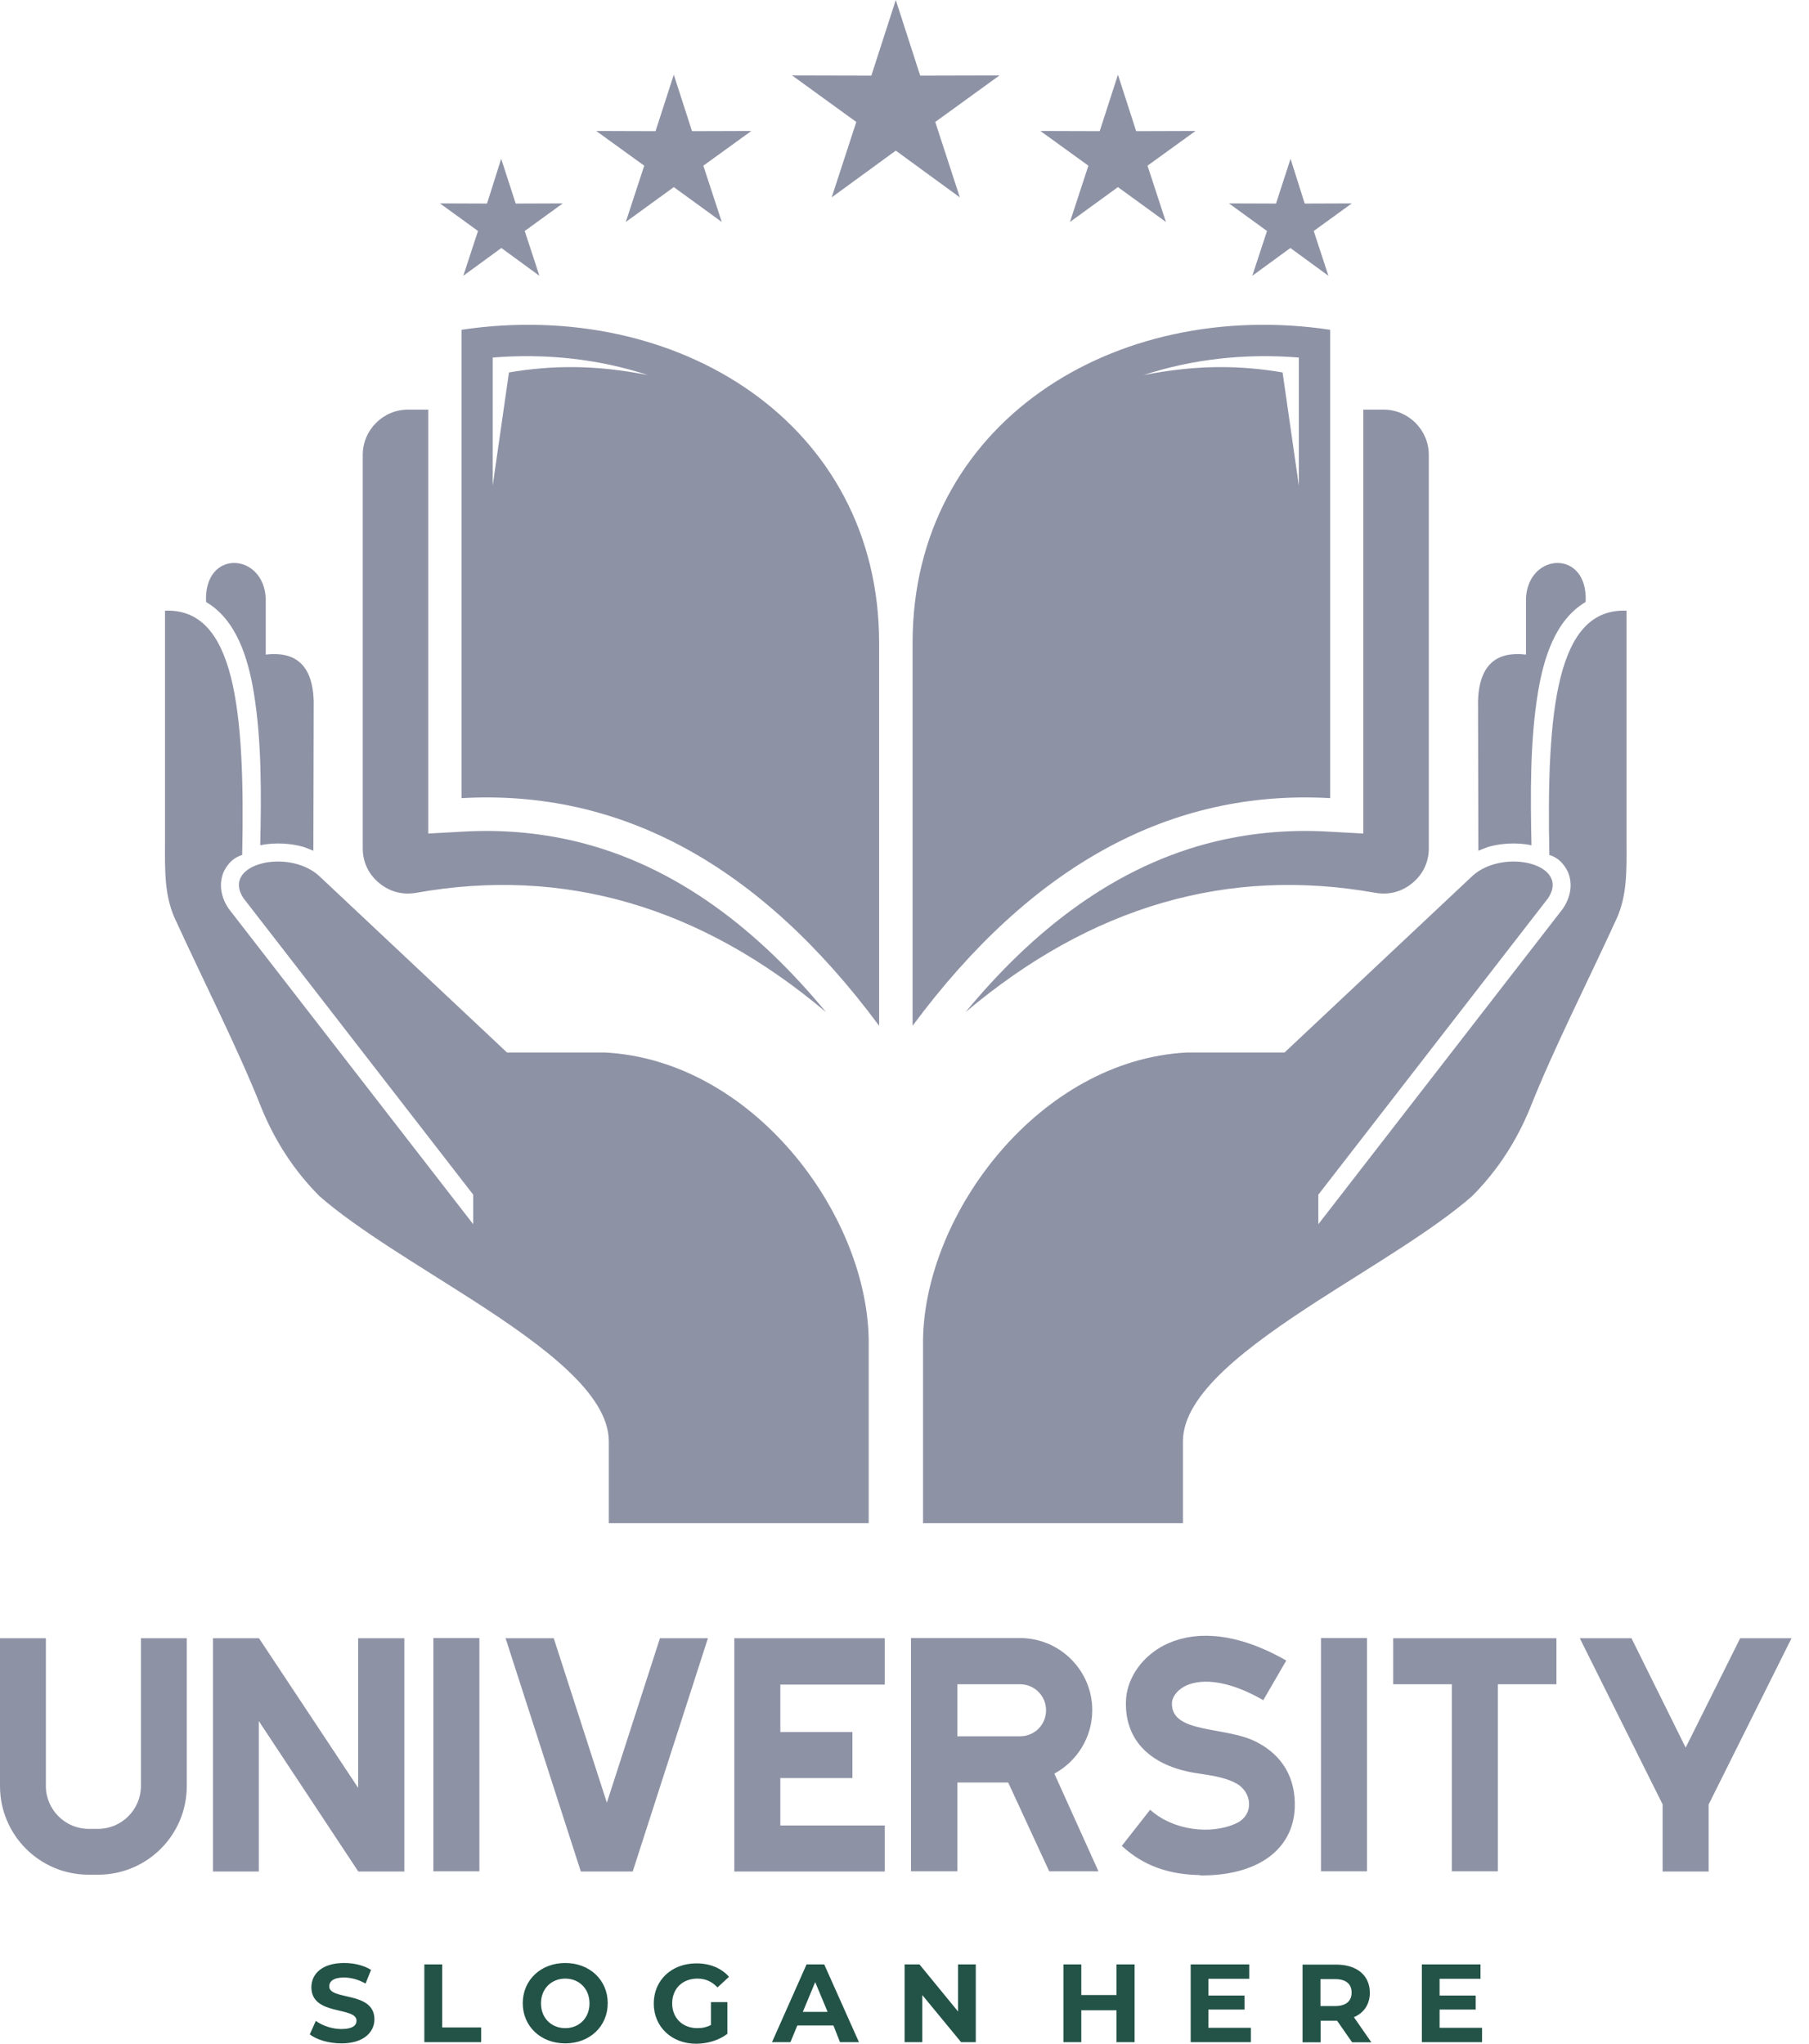 <svg width="77" height="87" viewBox="0 0 77 87" fill="none" xmlns="http://www.w3.org/2000/svg">
<path fill-rule="evenodd" clip-rule="evenodd" d="M19.645 14.038V33.976C26.427 33.592 32.349 36.824 37.42 43.666V27.368C37.42 18.032 28.853 12.667 19.645 14.038ZM27.579 15.967C25.522 15.289 23.254 15.033 20.971 15.221V20.677L21.664 15.854C23.541 15.537 25.372 15.53 27.579 15.967ZM56.62 14.038V33.976C49.838 33.592 43.916 36.824 38.844 43.666V27.368C38.844 18.032 47.404 12.667 56.62 14.038ZM48.678 15.967C50.735 15.289 53.003 15.033 55.286 15.221V20.677L54.593 15.854C52.724 15.537 50.893 15.53 48.678 15.967ZM58.036 17.436H58.888C59.95 17.436 60.817 18.303 60.817 19.365V36.108C60.817 36.696 60.576 37.209 60.124 37.585C59.672 37.962 59.129 38.105 58.549 38.007C52.265 36.885 46.447 38.572 41.097 43.086C43.908 39.68 47.427 36.832 51.82 35.8C53.365 35.438 54.947 35.31 56.529 35.4L58.029 35.483V17.436H58.036ZM62.927 36.214L62.912 29.832C62.965 28.264 63.725 27.722 64.954 27.865V25.461C65.052 23.51 67.606 23.366 67.493 25.627C66.182 26.396 65.7 28.061 65.466 29.462C65.12 31.542 65.142 33.878 65.187 35.98C64.562 35.852 63.884 35.898 63.356 36.048C63.213 36.101 63.07 36.154 62.927 36.214ZM50.351 61.336V64.84H39.289V56.988C39.395 51.608 44.255 45.136 50.509 44.804H54.676L62.693 37.269C64.027 36.093 66.853 36.787 65.896 38.233L56.115 50.855V52.113L66.521 38.685L66.536 38.663C66.83 38.218 66.951 37.691 66.762 37.178L66.732 37.103C66.559 36.757 66.31 36.5 65.948 36.395C65.82 30.156 66.272 25.876 69.234 25.996V35.852C69.241 37.103 69.249 38.098 68.834 39.055C67.599 41.76 66.122 44.653 65.127 47.17C64.562 48.549 63.763 49.807 62.663 50.915C61.035 52.339 58.489 53.831 56.123 55.353C53.093 57.312 50.373 59.332 50.351 61.336ZM13.338 36.214L13.353 29.832C13.3 28.264 12.539 27.722 11.311 27.865V25.461C11.213 23.51 8.659 23.366 8.772 25.627C10.083 26.396 10.565 28.061 10.799 29.462C11.145 31.542 11.123 33.878 11.077 35.98C11.703 35.852 12.381 35.898 12.908 36.048C13.052 36.101 13.195 36.154 13.338 36.214ZM25.914 61.336V64.84H36.976V56.988C36.87 51.608 32.01 45.136 25.756 44.804H21.581L13.564 37.269C12.23 36.093 9.405 36.787 10.362 38.233L20.142 50.855V52.113L9.736 38.685L9.721 38.663C9.427 38.218 9.307 37.691 9.495 37.178L9.525 37.103C9.698 36.757 9.947 36.5 10.309 36.395C10.437 30.156 9.985 25.876 7.024 25.996V35.852C7.016 37.103 7.008 38.098 7.423 39.055C8.659 41.76 10.136 44.653 11.13 47.17C11.695 48.549 12.494 49.807 13.594 50.915C15.222 52.339 17.769 53.831 20.135 55.353C23.171 57.312 25.892 59.332 25.914 61.336ZM38.129 0L39.168 3.218L42.544 3.21L39.809 5.192L40.856 8.402L38.129 6.412L35.401 8.402L36.448 5.192L33.713 3.21L37.089 3.218L38.129 0ZM28.68 3.18L29.456 5.584L31.98 5.576L29.938 7.053L30.722 9.449L28.68 7.965L26.637 9.449L27.421 7.053L25.379 5.576L27.903 5.584L28.68 3.18ZM21.333 6.759L21.951 8.665L23.955 8.658L22.335 9.833L22.96 11.74L21.34 10.557L19.72 11.74L20.346 9.833L18.726 8.658L20.73 8.665L21.333 6.759ZM47.585 3.18L46.809 5.584L44.285 5.576L46.327 7.053L45.543 9.449L47.585 7.965L49.627 9.449L48.844 7.053L50.886 5.576L48.361 5.584L47.585 3.18ZM54.932 6.759L54.314 8.665L52.31 8.658L53.93 9.833L53.304 11.74L54.925 10.557L56.544 11.74L55.919 9.833L57.539 8.658L55.535 8.665L54.932 6.759ZM18.221 17.436H17.369C16.307 17.436 15.44 18.303 15.44 19.365V36.108C15.44 36.696 15.681 37.209 16.134 37.585C16.586 37.962 17.128 38.105 17.708 38.007C23.993 36.885 29.81 38.572 35.16 43.086C32.349 39.68 28.83 36.832 24.437 35.8C22.892 35.438 21.31 35.31 19.728 35.4L18.228 35.483V17.436H18.221Z" fill="#8E92A5"/>
<path d="M76.256 69.737H74.071L71.75 74.393L69.444 69.737H67.244L70.77 76.812V79.668H72.729V76.812L76.256 69.737ZM66.249 69.737H59.302V71.696H61.796V79.66H63.755V71.696H66.249V69.737ZM56.227 79.66H58.187V69.729H56.227V79.66ZM53.522 74.175C52.219 73.466 49.86 73.828 49.883 72.509C49.883 72.299 50.041 71.997 50.395 71.801C50.742 71.605 51.797 71.243 53.771 72.374L54.75 70.686C51.992 69.111 50.229 69.646 49.423 70.106C48.519 70.626 47.931 71.53 47.924 72.479C47.901 74.145 49.031 75.169 50.862 75.471C51.435 75.561 52.128 75.644 52.603 75.908C53.296 76.269 53.409 77.249 52.618 77.618C51.54 78.116 49.928 77.92 48.956 77.038L47.75 78.575C48.436 79.208 49.416 79.788 51.051 79.819C51.073 79.819 51.088 79.834 51.103 79.834C53.507 79.849 55.037 78.756 55.112 76.955C55.157 75.704 54.6 74.74 53.522 74.175ZM40.75 71.696H43.418C44.035 71.696 44.525 72.193 44.525 72.803C44.525 73.414 44.043 73.911 43.418 73.911H40.75V71.696ZM44.661 79.66H46.756L44.879 75.501C45.836 74.981 46.492 73.964 46.492 72.796C46.492 71.108 45.113 69.729 43.418 69.729H40.75H38.776V79.66H40.75V75.878H42.913L44.661 79.66ZM37.661 71.696V69.737H31.256V79.668H37.661V77.709H33.215V75.689H36.282V73.73H33.215V71.711H37.661V71.696ZM28.091 69.737L25.831 76.737L23.57 69.737H21.52L24.723 79.668H26.931L30.133 69.737H28.091ZM18.446 79.66H20.405V69.729H18.446V79.66ZM15.244 69.737V76.104L11.024 69.737H9.065V79.668H11.016V73.263L15.251 79.668H17.21V69.737H15.244ZM5.998 69.737V76.028C5.998 77.031 5.177 77.852 4.174 77.852H3.775C2.773 77.852 1.952 77.031 1.952 76.028V69.737H0V76.028C0 78.116 1.688 79.803 3.775 79.803H4.174C6.262 79.803 7.95 78.116 7.95 76.028V69.737H5.998Z" fill="#8E92A5"/>
<path d="M61.276 86.313V85.544H62.813V84.949H61.276V84.233H63.017V83.623H60.522V86.931H63.084V86.32H61.276V86.313ZM57.531 84.821C57.531 85.183 57.297 85.394 56.83 85.394H56.205V84.248H56.83C57.297 84.248 57.531 84.459 57.531 84.821ZM58.367 86.931L57.629 85.868C58.058 85.687 58.307 85.318 58.307 84.828C58.307 84.09 57.757 83.63 56.875 83.63H55.444V86.938H56.212V86.019H56.875H56.913L57.553 86.938H58.367V86.931ZM51.435 86.313V85.544H52.972V84.949H51.435V84.233H53.176V83.623H50.681V86.931H53.243V86.32H51.435V86.313ZM47.524 83.623V84.926H46.025V83.623H45.264V86.931H46.025V85.574H47.524V86.931H48.293V83.623H47.524ZM40.78 83.623V85.627L39.138 83.623H38.505V86.931H39.258V84.926L40.908 86.931H41.534V83.623H40.78ZM34.172 85.642L34.699 84.376L35.227 85.642H34.172ZM35.754 86.931H36.561L35.084 83.623H34.33L32.861 86.931H33.645L33.938 86.222H35.475L35.754 86.931ZM30.276 86.192C30.08 86.298 29.892 86.335 29.681 86.335C29.048 86.335 28.611 85.898 28.611 85.281C28.611 84.655 29.048 84.226 29.689 84.226C30.02 84.226 30.299 84.346 30.54 84.602L31.03 84.15C30.706 83.781 30.224 83.578 29.643 83.578C28.588 83.578 27.827 84.293 27.827 85.288C27.827 86.283 28.596 86.999 29.628 86.999C30.103 86.999 30.6 86.855 30.962 86.577V85.228H30.261V86.192H30.276ZM24.06 86.335C23.472 86.335 23.027 85.906 23.027 85.281C23.027 84.655 23.472 84.226 24.06 84.226C24.648 84.226 25.092 84.655 25.092 85.281C25.092 85.906 24.648 86.335 24.06 86.335ZM24.06 86.984C25.1 86.984 25.868 86.26 25.868 85.273C25.868 84.286 25.1 83.562 24.06 83.562C23.02 83.562 22.251 84.286 22.251 85.273C22.251 86.26 23.02 86.984 24.06 86.984ZM18.062 86.931H20.48V86.305H18.823V83.623H18.062V86.931ZM14.535 86.984C15.477 86.984 15.937 86.509 15.937 85.959C15.937 84.746 14.015 85.168 14.015 84.557C14.015 84.346 14.189 84.18 14.641 84.18C14.935 84.18 15.251 84.263 15.56 84.437L15.794 83.856C15.485 83.66 15.063 83.562 14.648 83.562C13.706 83.562 13.254 84.03 13.254 84.595C13.254 85.823 15.176 85.401 15.176 86.019C15.176 86.222 14.995 86.373 14.535 86.373C14.136 86.373 13.722 86.23 13.443 86.026L13.187 86.599C13.48 86.833 14.008 86.984 14.535 86.984Z" fill="#235347"/>
</svg>
